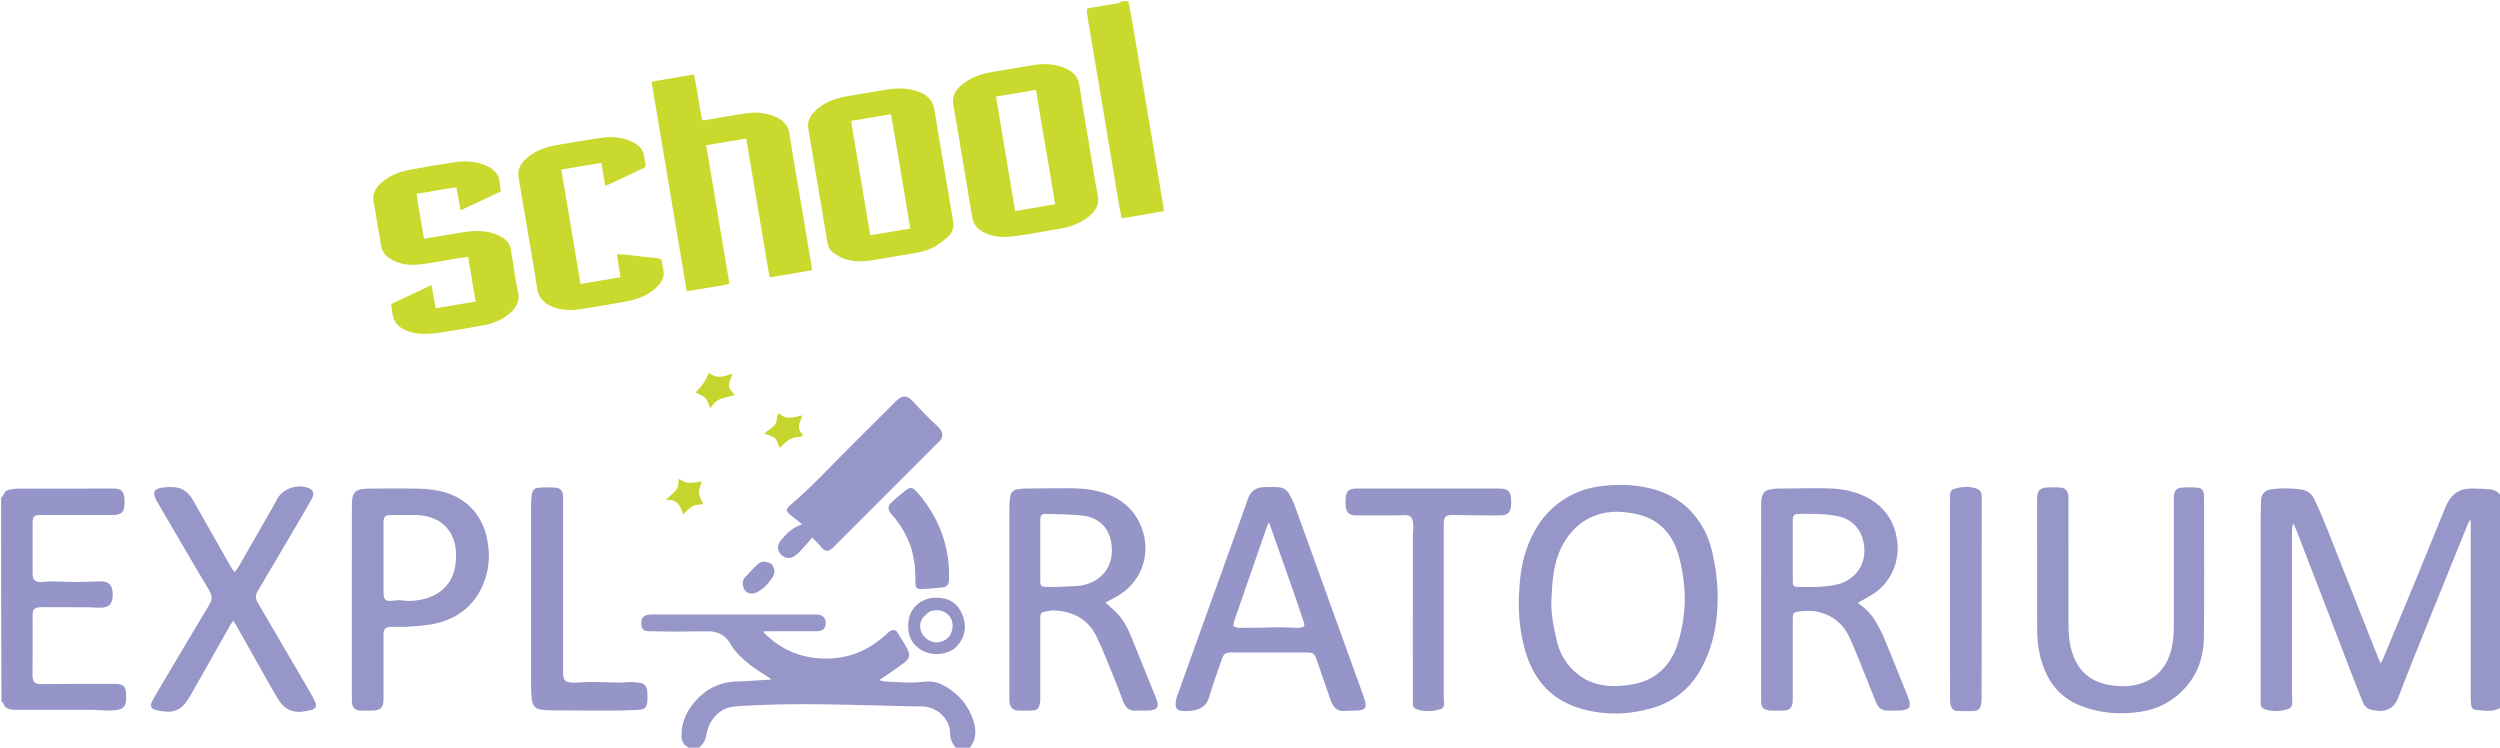 <svg width="4474" height="1338" viewBox="0 0 4474 1338" fill="none" xmlns="http://www.w3.org/2000/svg">
<g clip-path="url(#clip0_420_2)">
<path d="M4476 1267.06C4475.64 1267.49 4475.01 1266.51 4474.97 1266.53C4461.05 1275.03 4446.08 1271.66 4431.32 1270.4C4425.24 1269.88 4422.71 1265.87 4422.16 1260.37C4421.77 1256.4 4421.68 1252.39 4421.68 1248.4C4421.65 1146.41 4421.66 1044.43 4421.66 942.441C4421.66 938.867 4421.66 935.293 4421.66 931.719C4421.13 931.521 4420.61 931.322 4420.09 931.124C4418.92 933.174 4417.49 935.122 4416.61 937.291C4392.38 997.066 4368.1 1056.82 4344.05 1116.67C4326.44 1160.47 4308.66 1204.22 4291.89 1248.35C4282.74 1272.44 4263.57 1275.38 4242.35 1269.89C4235.52 1268.12 4231.04 1262.87 4228.44 1256.46C4222.18 1241.06 4216.09 1225.59 4210.13 1210.08C4188.41 1153.61 4166.78 1097.1 4145.09 1040.62C4133.4 1010.2 4121.67 979.813 4109.89 949.435C4108.48 945.777 4106.67 942.269 4104.22 936.878C4103.09 940.289 4102.26 941.828 4102.11 943.429C4101.79 947.069 4101.69 950.739 4101.69 954.398C4101.67 1049.72 4101.66 1145.04 4101.7 1240.36C4101.7 1245.68 4102.33 1251 4102.26 1256.32C4102.16 1264.45 4099.69 1267.81 4091.81 1269.87C4079.39 1273.12 4066.92 1273.7 4054.44 1269.76C4048.65 1267.94 4045.35 1264.61 4045.66 1258.26C4045.79 1255.6 4045.66 1252.93 4045.66 1250.26C4045.66 1142.94 4045.64 1035.62 4045.69 928.301C4045.69 917.317 4045.96 906.328 4046.38 895.351C4046.79 884.434 4053.06 877.243 4063.93 875.761C4082.12 873.281 4100.38 873.291 4118.54 876.094C4129.1 877.724 4137.27 883.734 4141.72 893.246C4149.61 910.086 4157.01 927.179 4163.88 944.457C4192.77 1017.06 4221.37 1089.77 4250.1 1162.43C4253.11 1170.05 4256.26 1177.61 4260.14 1187.15C4262.41 1183.23 4263.68 1181.51 4264.48 1179.59C4285.02 1130.16 4305.6 1080.75 4325.99 1031.26C4342.95 990.07 4359.77 948.821 4376.48 907.531C4383.74 889.6 4395.44 876.781 4415.48 874.703C4425.66 873.647 4436.07 874.764 4446.37 874.971C4448.02 875.004 4449.66 875.701 4451.28 875.612C4461.4 875.056 4469.38 878.714 4475.48 886.643C4476 1012.71 4476 1139.42 4476 1267.06Z" fill="#9696C9"/>
<path d="M1232.91 1340C1231.6 1338.88 1231.52 1337.11 1230.76 1336.74C1221.98 1332.51 1219.74 1324.92 1219.65 1316.06C1219.42 1293.67 1227.97 1274.5 1241.89 1257.64C1261.78 1233.57 1287.15 1220.38 1318.85 1219.55C1338.72 1219.04 1358.57 1217.38 1380.79 1216.09C1376.89 1213.25 1374.77 1211.47 1372.44 1210.05C1352.78 1198.03 1333.87 1185.03 1318.34 1167.77C1314.61 1163.63 1311.01 1159.13 1308.4 1154.23C1299.71 1137.89 1285.98 1129.99 1267.91 1129.77C1249.93 1129.56 1231.94 1130.28 1213.96 1130.29C1196.64 1130.29 1179.32 1129.94 1162.01 1129.66C1152.37 1129.5 1148.15 1126.05 1147.66 1118.25C1146.95 1106.96 1150.39 1101.77 1160.01 1100.13C1162.94 1099.64 1165.99 1099.68 1168.98 1099.68C1264.64 1099.66 1360.3 1099.66 1455.96 1099.67C1458.62 1099.68 1461.32 1099.6 1463.94 1099.96C1473.62 1101.29 1478.19 1106.77 1477.67 1116.17C1477.2 1124.78 1472.23 1129.53 1462.41 1129.6C1433.75 1129.79 1405.08 1129.67 1376.42 1129.67C1373.23 1129.68 1370.05 1129.67 1366.86 1129.67C1366.66 1130.29 1366.46 1130.91 1366.26 1131.52C1369.8 1134.79 1373.25 1138.14 1376.88 1141.3C1404.51 1165.42 1436.47 1177.49 1473.34 1178.54C1518.3 1179.82 1555.77 1163.74 1588 1133.45C1589.92 1131.64 1592.01 1129.79 1594.36 1128.69C1598.69 1126.68 1602.98 1127 1605.76 1131.45C1611.92 1141.33 1618.31 1151.1 1623.79 1161.35C1629.07 1171.2 1627.9 1178.26 1619.2 1185.13C1608.27 1193.77 1596.49 1201.34 1585.05 1209.33C1581.89 1211.54 1578.64 1213.61 1573.42 1217.08C1578.28 1218.31 1580.91 1219.44 1583.59 1219.58C1598.85 1220.4 1614.11 1221.39 1629.38 1221.52C1639.31 1221.6 1649.25 1220.36 1659.18 1219.66C1670.55 1218.85 1680.97 1222.06 1690.65 1227.63C1715.86 1242.13 1733.69 1262.76 1742.4 1290.86C1745.83 1301.9 1746.55 1313.17 1743.42 1324.14C1741.87 1329.58 1737.52 1334.21 1735.22 1339.6C1727.95 1340 1719.9 1340 1711.71 1339.61C1704.68 1331.62 1700.25 1322.98 1700.33 1312.47C1700.54 1286.43 1676.23 1264.12 1649.47 1264.17C1621.57 1264.22 1593.67 1262.97 1565.77 1262.35C1534.21 1261.64 1502.65 1260.77 1471.08 1260.38C1421.23 1259.77 1371.39 1260.41 1321.62 1263.7C1310.95 1264.41 1300.54 1265.88 1291.28 1271.99C1276.22 1281.93 1267.69 1296.3 1264.47 1313.51C1262.66 1323.17 1259.5 1331.26 1251.67 1337.33C1251.31 1337.61 1251.87 1339.08 1252 1340C1245.94 1340 1239.88 1340 1232.91 1340Z" fill="#9696C9"/>
<path d="M2 890.937C3.232 888.951 5.187 888.118 5.575 886.817C7.673 879.78 12.707 876.635 19.477 875.732C24.389 875.076 29.349 874.39 34.288 874.382C89.583 874.288 144.878 874.322 200.173 874.323C202.172 874.323 204.179 874.213 206.168 874.353C215.982 875.042 220.689 878.691 222.266 888.594C223.23 894.653 223.096 901.069 222.322 907.181C220.983 917.74 214.953 920.42 206.138 921.608C204.501 921.828 202.812 921.675 201.146 921.675C161.507 921.678 121.868 921.679 82.229 921.676C77.63 921.676 72.992 921.269 68.441 921.726C61.575 922.415 59.185 925.049 58.437 931.757C58.216 933.732 58.352 935.749 58.352 937.748C58.348 967.061 58.329 996.374 58.359 1025.69C58.371 1037.79 62.16 1041.65 74.541 1041.59C80.485 1041.56 86.431 1040.33 92.366 1040.4C107.974 1040.6 123.575 1041.54 139.18 1041.56C152.785 1041.59 166.389 1040.52 179.997 1040.39C194.2 1040.26 200.675 1046.58 201.643 1060.72C201.78 1062.71 201.733 1064.71 201.667 1066.71C201.229 1080.03 195.621 1086.58 182.51 1087.46C174.61 1088 166.611 1086.87 158.653 1086.79C141.686 1086.64 124.716 1086.68 107.748 1086.64C102.179 1086.63 96.611 1086.61 91.042 1086.64C83.736 1086.67 76.365 1086.16 69.141 1086.96C61.485 1087.8 58.942 1091.24 58.383 1098.81C58.261 1100.47 58.35 1102.14 58.35 1103.81C58.349 1138.45 58.628 1173.1 58.224 1207.73C58.04 1223.55 65.476 1224.3 75.777 1224.24C118.401 1223.99 161.027 1223.62 203.65 1223.79C222.066 1223.86 225.67 1228.13 225.677 1246.46C225.678 1248.45 225.792 1250.46 225.643 1252.45C224.803 1263.7 220.787 1268.56 209.576 1270.51C203.749 1271.52 197.704 1271.64 191.766 1271.56C183.819 1271.46 175.881 1270.42 167.937 1270.4C121.97 1270.28 76.001 1270.35 30.033 1270.32C26.71 1270.32 23.312 1270.47 20.081 1269.85C13.621 1268.63 8.058 1266 6.005 1258.85C5.593 1257.41 4.198 1256.26 2.628 1255.49C2 1134.62 2 1013.25 2 890.937Z" fill="#9595C9"/>
<path d="M2019.33 2C2023.97 25.192 2027.97 48.377 2031.89 71.576C2039.7 117.68 2047.48 163.788 2055.22 209.9C2062.21 251.441 2069.12 292.992 2076.1 334.533C2077.86 344.997 2079.79 355.431 2081.52 365.899C2082.11 369.456 2082.31 373.077 2082.82 377.867C2057.58 382.185 2032.91 386.405 2007.25 390.796C2005.55 381.989 2003.82 374.005 2002.47 365.958C1993.5 312.312 1984.66 258.643 1975.67 205.001C1966.67 151.366 1957.52 97.756 1948.49 44.128C1947.27 36.926 1946.35 29.676 1945.25 22.454C1944.23 15.762 1944.52 15.272 1951.2 14.148C1967.88 11.338 1984.58 8.628 2001.24 5.728C2003.37 5.358 2005.34 4.089 2006.69 2.619C2007.5 2 2009 2 2011.1 2.623C2013.14 2.83 2014.57 2.415 2016 2C2016.89 2 2017.78 2 2019.33 2Z" fill="#CAD92D"/>
<path d="M2015.33 2C2014.57 2.415 2013.14 2.83 2011.85 2.623C2012.89 2 2013.78 2 2015.33 2Z" fill="black"/>
<path d="M2967.52 1263.73C2922.15 1278.97 2876.93 1281.42 2831.47 1268.84C2778.99 1254.32 2746.09 1219.41 2730.53 1167.85C2720.26 1133.82 2716.74 1098.82 2718.45 1063.41C2719.7 1037.55 2722.39 1011.79 2730.51 986.96C2742.16 951.324 2761.01 920.692 2791.93 898.385C2812.57 883.498 2835.65 874.222 2860.61 870.664C2891.69 866.232 2922.91 866.576 2953.64 874.045C2995.19 884.144 3027.02 907.63 3048.05 944.976C3058.42 963.382 3063.89 983.626 3067.72 1004.31C3072.77 1031.53 3074.92 1059.02 3073.56 1086.63C3071.62 1126.25 3062.71 1164.24 3043.09 1199.06C3025.98 1229.42 3000.87 1250.93 2967.52 1263.73ZM2837.34 1215.88C2841.92 1217.86 2846.39 1220.14 2851.08 1221.78C2874.04 1229.81 2897.41 1228.82 2920.95 1224.83C2937.64 1221.99 2952.99 1216.03 2966.47 1205.72C2986.06 1190.73 2997.38 1170.2 3003.98 1147.02C3012.38 1117.51 3016.63 1087.53 3014.59 1056.59C3013.19 1035.21 3009.88 1014.34 3004.15 993.83C2997.13 968.692 2984.04 947.494 2961.65 933.051C2946.8 923.472 2930.1 919.737 2912.77 917.232C2858.14 909.334 2814.44 935.1 2792.3 983.634C2779.47 1011.75 2778.03 1042.13 2776.43 1072.32C2775.12 1097.11 2780.15 1121.24 2785.63 1145.23C2792.57 1175.61 2809.16 1199.13 2837.34 1215.88Z" fill="#9696C9"/>
<path d="M1297.28 509.941C1274.29 513.709 1252.12 517.373 1228.97 521.199C1207.89 395.648 1187.05 271.494 1166.01 146.157C1191.4 141.821 1216.09 137.605 1241.91 133.197C1248.13 160.599 1250.66 187.935 1256.77 215.131C1258.64 215.131 1260.23 215.353 1261.74 215.098C1286.6 210.904 1311.38 206.098 1336.34 202.598C1353.61 200.176 1370.86 201.905 1387.22 208.72C1401.27 214.571 1410.4 223.619 1412.89 239.981C1420.05 286.867 1428.44 333.564 1436.32 380.339C1441.89 413.383 1447.43 446.432 1452.96 479.482C1453.11 480.389 1452.98 481.344 1452.98 483.722C1428.11 487.9 1403.15 492.093 1377.18 496.455C1363.22 413.333 1349.45 331.341 1335.46 248.001C1311.56 251.961 1288.21 255.83 1263.81 259.872C1277.69 342.613 1291.44 424.631 1305.34 507.576C1302.91 508.335 1300.5 509.086 1297.28 509.941Z" fill="#CAD92D"/>
<path d="M1861.68 1255.07C1859.2 1269.5 1856.96 1271.47 1843.47 1271.66C1836.81 1271.76 1830.14 1271.81 1823.48 1271.65C1813.21 1271.41 1808.25 1267.13 1806.62 1257.03C1806.14 1254.1 1806.33 1251.06 1806.33 1248.06C1806.32 1133.78 1806.3 1019.49 1806.39 905.212C1806.39 899.608 1807.07 893.961 1807.94 888.414C1809.04 881.486 1813.2 877.048 1820.24 875.796C1824.14 875.103 1828.1 874.429 1832.04 874.381C1859.35 874.047 1886.65 873.671 1913.96 873.731C1932.59 873.772 1951.2 875.278 1969.21 880.228C2007.19 890.662 2034.17 913.858 2045.65 951.959C2059.13 996.703 2040.26 1045.83 1996.12 1068.73C1990.23 1071.79 1984.45 1075.04 1978.31 1078.37C1985.08 1084.47 1991.92 1090 1998.01 1096.26C2010.02 1108.6 2017.99 1123.59 2024.42 1139.39C2039.2 1175.72 2053.7 1212.16 2068.5 1248.48C2075.13 1264.76 2072.79 1271.33 2052.66 1271.66C2045.99 1271.77 2039.3 1271.31 2032.67 1271.76C2021.18 1272.54 2014.53 1266.51 2010.59 1256.71C2006.12 1245.62 2002.35 1234.24 1997.79 1223.18C1986.14 1194.92 1975.45 1166.17 1962.09 1138.73C1947.05 1107.84 1919.95 1093.83 1886.14 1092.46C1881.25 1092.26 1876.25 1093.37 1871.37 1094.26C1862.95 1095.79 1861.7 1097.38 1861.7 1106.24C1861.66 1151.22 1861.68 1196.2 1861.68 1241.18C1861.68 1245.51 1861.68 1249.84 1861.68 1255.07ZM1931.15 1048.37C1932.8 1048.16 1934.46 1048.05 1936.09 1047.72C1969.99 1040.94 1993.69 1015.45 1989.34 975.443C1985.82 942.951 1964.49 925.255 1935.16 922.451C1914.71 920.496 1894.08 920.326 1873.52 919.765C1863.59 919.494 1861.84 921.496 1861.71 931.372C1861.56 942.684 1861.68 954 1861.68 965.314C1861.68 989.939 1861.61 1014.56 1861.71 1039.19C1861.75 1048.8 1863.24 1050.19 1872.68 1050.31C1879.67 1050.39 1886.67 1050.52 1893.65 1050.28C1905.57 1049.87 1917.48 1049.19 1931.15 1048.37Z" fill="#9595C8"/>
<path d="M3249.99 873.666C3274.64 873.607 3298.3 874.231 3320.98 881.762C3362.43 895.529 3388.93 923.435 3395.14 967.158C3400.74 1006.52 3381.96 1046.13 3348.75 1065.02C3340.98 1069.44 3333.27 1073.98 3324.75 1078.92C3338.04 1088.29 3348.99 1098.94 3356.73 1112.38C3362.03 1121.58 3367.28 1130.92 3371.34 1140.7C3385.98 1176 3400.12 1211.51 3414.38 1246.98C3415.74 1250.34 3417.02 1253.86 3417.54 1257.42C3418.67 1265.22 3416.47 1268.38 3408.71 1270.3C3405.22 1271.16 3401.53 1271.5 3397.92 1271.62C3391.59 1271.82 3385.24 1271.42 3378.93 1271.73C3368.53 1272.24 3361.79 1267.22 3357.89 1258.13C3353.7 1248.36 3350.01 1238.37 3346 1228.52C3334.36 1199.89 3323.32 1170.98 3310.79 1142.73C3299.67 1117.66 3280.54 1100.93 3253.16 1094.93C3241.69 1092.41 3230.02 1092.99 3218.49 1094.45C3209.64 1095.58 3208.36 1097.56 3208.36 1107.03C3208.33 1153.69 3208.34 1200.35 3208.34 1247C3208.34 1249.33 3208.41 1251.67 3208.33 1254C3207.85 1266.7 3203.09 1271.48 3190.59 1271.65C3183.26 1271.75 3175.89 1272.14 3168.61 1271.55C3153.76 1270.36 3151.95 1264.86 3151.67 1254.28C3151.62 1252.29 3151.66 1250.29 3151.66 1248.29C3151.66 1134.31 3151.65 1020.34 3151.69 906.367C3151.69 901.384 3151.7 896.308 3152.59 891.438C3154.16 882.838 3158.96 876.93 3168.24 875.747C3171.85 875.288 3175.44 874.44 3179.06 874.388C3202.37 874.052 3225.68 873.887 3249.99 873.666ZM3208.33 987C3208.33 1004.64 3208.25 1022.28 3208.37 1039.92C3208.44 1048.98 3209.76 1050.23 3218.88 1050.31C3230.86 1050.42 3242.87 1050.87 3254.82 1050.18C3265.68 1049.55 3276.67 1048.46 3287.26 1046.07C3315.23 1039.74 3339.46 1015.41 3336.28 979.311C3333.9 952.22 3318.42 929.84 3288.95 923.751C3266.34 919.08 3243.39 919.517 3220.48 919.694C3210.09 919.774 3208.4 921.536 3208.36 932.084C3208.28 949.722 3208.33 967.361 3208.33 987Z" fill="#9696C9"/>
<path d="M2286 1167.68C2258.35 1167.68 2231.69 1167.66 2205.04 1167.68C2192.55 1167.7 2190.12 1169.45 2186.18 1181.05C2178.81 1202.77 2170.48 1224.23 2164.37 1246.3C2159.41 1264.27 2147.03 1270.25 2130.82 1272.2C2125.9 1272.79 2120.83 1272.54 2115.84 1272.27C2107.51 1271.81 2103.55 1267.91 2103.79 1259.69C2103.93 1255.14 2104.91 1250.43 2106.44 1246.12C2119.67 1208.85 2133.09 1171.65 2146.49 1134.44C2169.11 1071.6 2191.78 1008.77 2214.39 945.917C2220.69 928.404 2227.15 910.939 2232.99 893.274C2237.55 879.499 2246.92 872.558 2261 871.85C2269.86 871.405 2278.79 871.326 2287.64 871.864C2296.07 872.376 2302.95 876.557 2307.14 884.011C2310.71 890.359 2314.16 896.889 2316.64 903.714C2350.6 997.447 2384.38 1091.25 2418.2 1185.03C2425.87 1206.29 2433.7 1227.48 2441.14 1248.82C2447.45 1266.97 2443.91 1271.59 2424.61 1271.7C2418.3 1271.74 2411.97 1271.94 2405.67 1272.38C2395.81 1273.08 2389.03 1268.38 2384.43 1260.27C2382.32 1256.56 2381.05 1252.34 2379.64 1248.26C2371.7 1225.35 2363.87 1202.39 2355.91 1179.48C2352.5 1169.64 2349.71 1167.72 2338.98 1167.69C2321.65 1167.64 2304.33 1167.68 2286 1167.68ZM2314.14 1056.94C2299.98 1016.82 2285.82 976.706 2271.03 934.812C2269.28 938.021 2268.5 939.076 2268.09 940.258C2248.33 997.059 2228.59 1053.86 2208.96 1110.71C2207.92 1113.7 2207.83 1117.02 2207.2 1120.77C2210.88 1121.91 2213.65 1123.47 2216.44 1123.5C2230.08 1123.66 2243.73 1123.48 2257.37 1123.27C2267.33 1123.13 2277.28 1122.47 2287.23 1122.54C2299.51 1122.64 2311.78 1123.43 2324.05 1123.55C2327.2 1123.58 2330.35 1122.21 2333.63 1121.46C2333.9 1119.13 2334.66 1117.34 2334.2 1115.95C2327.73 1096.76 2321.1 1077.62 2314.14 1056.94Z" fill="#9595C9"/>
<path d="M1708.34 201.424C1707.54 196.299 1707.03 192.011 1706.17 187.794C1703.15 172.968 1709.61 161.951 1720.22 152.648C1737.09 137.836 1757.56 131.675 1779.19 128.18C1801.77 124.531 1824.29 120.455 1846.87 116.8C1868.14 113.359 1889.05 113.675 1909.06 123.228C1921.64 129.231 1929.33 138.327 1931.56 152.563C1937.45 190.236 1943.95 227.814 1950.22 265.428C1954.97 293.88 1959.22 322.428 1964.7 350.737C1967.16 363.41 1962.87 372.954 1954.92 381.505C1945.96 391.146 1934.73 397.592 1922.49 402.375C1905.93 408.84 1888.35 410.625 1871.08 413.69C1851.5 417.164 1831.89 420.666 1812.16 423.035C1792.8 425.359 1773.64 424.119 1756.34 413.426C1747.41 407.908 1741.82 400.246 1740.06 389.606C1730.87 334 1721.5 278.425 1712.16 222.843C1711.01 215.981 1709.7 209.144 1708.34 201.424ZM1864.49 224.331C1861.04 203.486 1857.59 182.641 1853.99 160.868C1829.56 164.944 1806.19 168.844 1782.36 172.82C1793.91 241.655 1805.3 309.467 1816.75 377.72C1841.34 373.503 1864.65 369.505 1888.33 365.444C1880.43 318.109 1872.75 272.045 1864.49 224.331Z" fill="#CAD92D"/>
<path d="M1674.45 440.559C1660.85 448.235 1646.61 451.329 1632.15 453.76C1609.26 457.609 1586.4 461.595 1563.5 465.371C1546.34 468.202 1529.03 469.197 1512.32 463.611C1504.63 461.037 1497.27 456.653 1490.67 451.841C1483.99 446.976 1481.55 439.142 1480.21 431.007C1473.18 388.482 1466.01 345.982 1458.87 303.478C1454.74 278.956 1450.47 254.461 1446.49 229.916C1444.73 219.048 1448.23 209.794 1455.71 201.632C1471.85 184.013 1492.85 176.427 1515.46 172.348C1538.63 168.17 1561.91 164.664 1585.11 160.652C1606.43 156.966 1627.32 156.957 1647.66 165.697C1661.95 171.837 1670 181.728 1672.49 197.671C1680.27 247.458 1689.08 297.086 1697.46 346.78C1700.27 363.453 1702.92 380.154 1705.79 396.815C1707.59 407.245 1704.15 416.241 1697.04 423.194C1690.46 429.618 1682.47 434.597 1674.45 440.559ZM1555.78 411.402C1556.3 414.241 1556.81 417.081 1557.52 421.006C1581.67 417.001 1605.07 413.123 1629.11 409.137C1617.38 340.351 1606.6 272.422 1594.51 204.364C1570.11 208.472 1547.07 212.351 1523.42 216.333C1524.03 220.994 1524.4 224.588 1524.99 228.144C1531.28 265.765 1537.59 303.384 1543.94 340.995C1547.81 363.889 1551.76 386.767 1555.78 411.402Z" fill="#CAD92D"/>
<path d="M3885.61 1163.31C3889.08 1148.86 3890.32 1135 3890.32 1121C3890.33 1046.02 3890.32 971.049 3890.33 896.073C3890.33 893.075 3890.12 890.047 3890.46 887.083C3891.52 877.782 3895.72 873.21 3905.11 872.542C3913.7 871.931 3922.41 871.927 3931 872.554C3940.27 873.232 3943.72 877.41 3944.31 886.761C3944.43 888.753 3944.35 890.759 3944.35 892.758C3944.35 975.398 3944.98 1058.05 3944.09 1140.68C3943.61 1185.29 3926.24 1222.83 3889.58 1249.88C3872.45 1262.52 3852.87 1270.17 3831.95 1273.54C3794.5 1279.58 3757.71 1276.72 3722.27 1262.47C3692.71 1250.58 3672 1229.54 3659.61 1200.23C3649.62 1176.58 3645.79 1151.71 3645.72 1126.27C3645.53 1049.63 3645.64 972.991 3645.66 896.349C3645.67 880.759 3646.49 872.134 3668.54 872.142C3674.51 872.145 3680.52 871.961 3686.45 872.461C3696.27 873.289 3700.64 877.845 3701.58 887.643C3701.84 890.286 3701.67 892.971 3701.67 895.636C3701.68 969.946 3701.63 1044.26 3701.71 1118.56C3701.73 1134.88 3703.23 1151.02 3708.05 1166.79C3718.56 1201.2 3741.7 1220.75 3777.02 1226.23C3793.25 1228.75 3809.59 1229.01 3825.5 1224.85C3854.34 1217.31 3873.66 1199.08 3883.29 1170.76C3884.04 1168.56 3884.73 1166.33 3885.61 1163.31Z" fill="#9696C9"/>
<path d="M470.436 938.409C479.332 922.731 488.231 907.883 496.315 892.605C505.522 875.205 530.959 865.764 550.881 872.967C560.491 876.442 563.157 883.072 558.074 892.482C550.965 905.644 543.238 918.477 535.66 931.383C510.903 973.545 486.23 1015.76 461.182 1057.75C456.602 1065.42 457.283 1071.81 461.562 1079.09C492.565 1131.86 523.42 1184.71 554.232 1237.59C557.906 1243.89 561.432 1250.35 564.316 1257.04C567.116 1263.53 565.074 1268.37 558.258 1270.21C534.312 1276.69 513.45 1276.79 498.074 1251.63C482.65 1226.38 468.593 1200.31 454 1174.56C443.343 1155.75 432.808 1136.88 422.166 1118.07C420.889 1115.81 419.285 1113.73 417.337 1110.84C415.286 1113.91 413.551 1116.19 412.153 1118.66C388.71 1160.03 365.336 1201.45 341.863 1242.8C339.08 1247.71 335.988 1252.46 332.724 1257.06C324.36 1268.85 312.693 1274.32 298.397 1273.56C291.826 1273.21 285.176 1272.2 278.819 1270.51C270.154 1268.22 268.037 1263.58 272.054 1255.61C276.54 1246.72 281.699 1238.15 286.791 1229.57C316.164 1180.08 345.479 1130.57 375.134 1081.25C380.524 1072.29 379.38 1064.7 374.309 1056.3C360.385 1033.24 346.779 1009.98 333.138 986.744C315.963 957.489 298.805 928.224 281.779 898.883C271.138 880.546 274.735 873.673 295.706 872.027C301.004 871.612 306.389 871.39 311.669 871.84C326.821 873.13 337.551 881.212 344.936 894.266C367.367 933.918 389.848 973.543 412.383 1013.14C414.287 1016.48 416.744 1019.51 419.856 1024.01C422.97 1019.72 425.519 1016.79 427.423 1013.49C441.713 988.715 455.876 963.871 470.436 938.409Z" fill="#9696C9"/>
<path d="M868.147 950.081C878.101 983.887 877.417 1016.63 863.535 1048.28C847.269 1085.36 817.798 1107.26 778.931 1115.99C762.881 1119.59 746.118 1120.26 729.623 1121.53C719.358 1122.32 708.975 1121.46 698.664 1121.84C690.121 1122.16 686.896 1125.73 686.373 1134.24C686.23 1136.56 686.344 1138.9 686.344 1141.23C686.343 1177.87 686.364 1214.51 686.334 1251.15C686.321 1266.36 681.132 1271.58 666.096 1271.67C659.102 1271.7 652.098 1271.89 645.115 1271.61C635.52 1271.21 630.556 1266.29 629.739 1256.74C629.513 1254.09 629.659 1251.41 629.659 1248.75C629.656 1134.84 629.647 1020.93 629.688 907.024C629.69 902.042 629.75 897 630.487 892.092C631.794 883.385 636.579 877.423 645.636 875.833C649.858 875.092 654.161 874.41 658.43 874.393C688.405 874.27 718.395 873.775 748.353 874.504C771.99 875.08 795.434 878.192 816.881 889.294C842.013 902.305 858.661 922.721 868.147 950.081ZM719.018 921.663C712.691 921.663 706.363 921.599 700.037 921.678C689.006 921.816 686.396 924.225 686.373 935.179C686.283 977.47 686.271 1019.76 686.379 1062.05C686.408 1073.25 690.882 1076.48 702.206 1075.15C708.774 1074.38 715.644 1073.55 722.051 1074.65C733.165 1076.55 744.04 1074.87 754.587 1072.88C764.165 1071.08 773.899 1067.35 782.252 1062.3C807.225 1047.21 815.767 1022.87 816.236 995.231C816.986 951.097 789.126 922.625 744.988 921.689C736.999 921.52 729.004 921.664 719.018 921.663Z" fill="#9696C9"/>
<path d="M917.877 468.25C920.808 486.464 922.647 504.054 926.784 521.086C931.275 539.575 923.499 551.902 910.154 562.527C897.122 572.904 882.055 579.045 865.866 582.063C842.396 586.439 818.839 590.393 795.243 594.028C783.476 595.841 771.544 597.409 759.678 597.475C750.524 597.526 741.025 596.152 732.264 593.489C715.086 588.267 703.455 577.358 701.864 558.198C701.484 553.627 700.665 549.093 699.981 544.049C723.765 532.882 747.184 521.887 772.153 510.164C774.788 524.48 777.248 537.837 779.809 551.748C803.943 547.621 827 543.679 851.151 539.55C846.66 512.783 842.292 486.75 837.746 459.652C830.548 460.637 823.738 461.417 816.98 462.521C795.064 466.101 773.267 470.689 751.232 473.184C731.851 475.378 712.714 473.08 695.856 461.487C688.308 456.296 683.782 449.24 682.231 440.334C677.567 413.548 672.855 386.769 668.503 359.931C666.246 346.011 672.951 335.445 682.887 326.695C697.009 314.259 713.962 307.482 732.163 304.098C758.895 299.128 785.688 294.395 812.583 290.432C831.406 287.659 850.256 288.143 868.316 295.598C882.818 301.585 893.141 310.797 894.316 327.643C894.656 332.519 895.711 337.346 896.474 342.431C872.472 353.732 849.105 364.734 824.295 376.416C821.728 362.648 819.333 349.796 816.675 335.534C793.155 337.725 770.154 343.592 745.428 346.711C749.282 373.888 754.299 400.069 758.877 427.209C772.284 425.01 784.958 422.834 797.665 420.87C817.975 417.73 838.027 412.655 858.86 413.512C872.066 414.056 884.496 417.104 896.105 423.289C906.332 428.738 913.226 436.663 914.527 448.789C915.197 455.031 916.682 461.186 917.877 468.25Z" fill="#C9D92D"/>
<path d="M1030 254.008C1047.56 251.179 1064.19 247.908 1080.97 246.02C1098.73 244.022 1116.15 246.2 1132.46 254.335C1143.87 260.026 1151.67 268.335 1153.14 281.591C1155.35 301.555 1160.42 296.907 1140.27 306.201C1122.76 314.276 1105.39 322.632 1087.94 330.836C1086.79 331.377 1085.53 331.679 1083.22 332.47C1080.82 318.797 1078.52 305.639 1076.03 291.441C1051.94 295.485 1028.59 299.404 1004.52 303.444C1016.01 371.973 1027.34 439.527 1038.85 508.184C1062.82 504.121 1086.17 500.162 1110.3 496.071C1108.15 482.121 1106.12 468.926 1103.94 454.736C1111.63 455.326 1117.78 455.638 1123.9 456.297C1141.36 458.179 1158.78 460.434 1176.27 462.027C1181.41 462.495 1184.19 463.682 1184.66 469.332C1185.13 474.913 1187.1 480.365 1187.61 485.947C1188.75 498.376 1182.26 507.576 1173.65 515.401C1157.84 529.762 1138.56 536.514 1117.89 540.009C1091.4 544.488 1064.98 549.394 1038.4 553.282C1021.18 555.802 1003.85 555.276 987.396 548.443C972.992 542.459 963.991 532.78 961.36 516.224C951.577 454.655 940.808 393.242 930.415 331.769C929.695 327.517 929.154 323.23 928.302 319.005C925.788 306.527 929.565 296.119 938.263 287.123C953.514 271.352 972.919 264.113 993.82 260.097C1005.54 257.844 1017.37 256.13 1030 254.008Z" fill="#C9D92D"/>
<path d="M1676.36 794.242C1615.32 855.279 1554.71 915.735 1494.33 976.415C1484.11 986.686 1478.57 991.026 1466.62 975.577C1462.79 970.617 1457.8 966.547 1453.47 962.197C1446.23 970.426 1439.19 978.637 1431.89 986.609C1429.22 989.529 1426.1 992.135 1422.88 994.442C1413.9 1000.86 1404.33 999.687 1396.97 991.553C1390.61 984.52 1390.72 975.276 1397.4 967.128C1407.38 954.952 1418.27 943.894 1435.52 938.236C1429.86 933.711 1425.38 930.113 1420.88 926.545C1419.31 925.307 1417.67 924.176 1416.1 922.941C1405.54 914.611 1405.43 911.57 1415.44 903.009C1437.19 884.412 1457.68 864.554 1477.66 844.043C1516.47 804.202 1556.17 765.229 1595.5 725.896C1599.26 722.142 1602.76 718.093 1606.81 714.692C1614.88 707.918 1622.28 707.871 1630.1 714.787C1634.81 718.954 1638.71 724.024 1643.15 728.51C1654.87 740.343 1666.28 752.525 1678.59 763.717C1688.92 773.114 1689.09 783.877 1678.29 792.326C1677.77 792.734 1677.34 793.263 1676.36 794.242Z" fill="#9696C9"/>
<path d="M2616 874.317C2639 874.317 2661 874.277 2683 874.331C2699.22 874.37 2704.25 879.502 2704.34 895.973C2704.36 899.635 2704.5 903.337 2704.04 906.952C2702.78 916.827 2697.52 921.902 2687.53 922.236C2676.55 922.603 2665.54 922.416 2654.54 922.326C2636.55 922.178 2618.57 922.002 2600.58 921.67C2587.32 921.425 2583.71 924.611 2583.7 937.711C2583.67 1040.71 2583.68 1143.7 2583.71 1246.69C2583.71 1251.01 2584.21 1255.33 2584.3 1259.65C2584.39 1264.57 2582.04 1268.07 2577.3 1269.35C2564.61 1272.78 2551.78 1274.14 2538.92 1270.36C2529.78 1267.68 2528.35 1265.66 2528.34 1256.16C2528.29 1214.5 2528.32 1172.84 2528.32 1131.17C2528.32 1073.17 2528.3 1015.18 2528.36 957.182C2528.36 953.224 2529.2 949.269 2529.25 945.307C2529.31 941.37 2529.3 937.336 2528.53 933.504C2526.86 925.227 2523.37 922.253 2514.93 921.825C2510.3 921.59 2505.63 922.3 2500.97 922.311C2476.31 922.369 2451.64 922.438 2426.98 922.302C2414.53 922.233 2409.45 917.639 2408.19 905.188C2407.65 899.937 2407.72 894.518 2408.36 889.279C2409.55 879.575 2414.34 875.256 2424.01 874.383C2426.66 874.145 2429.34 874.319 2432.01 874.318C2493.01 874.317 2554 874.317 2616 874.317Z" fill="#9595C8"/>
<path d="M1158.17 1234.51C1158.39 1242.53 1159.35 1249.88 1158.3 1256.92C1156.81 1266.83 1152.61 1269.9 1142.86 1270.31C1129.57 1270.87 1116.28 1271.58 1102.99 1271.61C1065.69 1271.7 1028.39 1271.51 991.097 1271.31C984.509 1271.28 977.916 1270.79 971.34 1270.3C959.112 1269.39 952.967 1263.73 951.743 1251.8C950.932 1243.89 950.381 1235.91 950.375 1227.97C950.288 1118.97 950.299 1009.98 950.372 900.983C950.375 896.037 950.96 891.059 951.671 886.154C952.956 877.286 955.575 873.514 963.764 872.812C974.305 871.909 985.037 872.046 995.592 872.899C1002.59 873.464 1006.54 878.624 1007.51 885.756C1007.91 888.705 1007.68 891.744 1007.68 894.742C1007.68 996.404 1007.68 1098.07 1007.69 1199.73C1007.69 1218.91 1010.42 1221.8 1029.49 1221.6C1039.78 1221.49 1050.06 1220.35 1060.34 1220.41C1076.62 1220.5 1092.9 1221.36 1109.19 1221.58C1115.13 1221.65 1121.09 1220.43 1127.03 1220.52C1133.63 1220.62 1140.31 1221.06 1146.79 1222.25C1152.81 1223.36 1156.48 1227.72 1158.17 1234.51Z" fill="#9595C8"/>
<path d="M3489.66 1172C3489.66 1078.7 3489.66 986.398 3489.67 894.096C3489.67 891.098 3489.7 888.099 3489.72 885.101C3489.76 880.172 3492.35 876.422 3496.68 875.085C3509.89 871.006 3523.33 869.521 3536.8 874.212C3543.52 876.554 3546.5 880.771 3546.49 888.46C3546.27 1009.42 3546.34 1130.37 3546.32 1251.33C3546.32 1253.66 3546.2 1256 3545.86 1258.3C3544.41 1267.81 3541.01 1272.11 3532.11 1272.43C3522.25 1272.77 3512.35 1272.72 3502.48 1272.33C3494.91 1272.02 3491.51 1266.78 3490.43 1259.91C3489.86 1256.32 3489.7 1252.62 3489.7 1248.97C3489.64 1223.65 3489.66 1198.32 3489.66 1172Z" fill="#9797CB"/>
<path d="M1629.94 978.378C1622.15 956.779 1611.18 937.953 1596.38 921.398C1595.27 920.16 1594.11 918.939 1593.19 917.572C1588.75 911.044 1588.98 905.156 1594.83 899.757C1603.11 892.11 1611.64 884.684 1620.48 877.701C1628.62 871.28 1633.14 871.791 1640.19 879.659C1667.07 909.699 1685.53 944.127 1693.92 983.757C1697.66 1001.4 1698.93 1019.22 1698.34 1037.21C1698.04 1046.1 1694.89 1050.29 1686.2 1051.3C1674.03 1052.73 1661.78 1053.72 1649.54 1054.22C1640.57 1054.59 1638.69 1052.29 1638.35 1043.03C1638.1 1036.39 1638.1 1029.74 1637.88 1023.1C1637.37 1008.09 1634.39 993.504 1629.94 978.378Z" fill="#9595C9"/>
<path d="M1674.17 1069.65C1696.56 1069.11 1712.64 1078.49 1721.33 1097.84C1730.28 1117.77 1728.4 1137.45 1714 1154.77C1701.37 1169.95 1675.06 1174.91 1655.33 1166.43C1631.91 1156.36 1622.04 1135.99 1626.23 1109.3C1629.57 1088.03 1647.88 1070.3 1674.17 1069.65ZM1663.75 1094.35C1660.47 1097.14 1656.93 1099.67 1653.96 1102.76C1646.3 1110.73 1644.88 1120.14 1648.61 1130.38C1652.93 1142.23 1666.57 1150.92 1678.48 1149.56C1692.66 1147.95 1702.32 1138.72 1704.42 1124.8C1707.85 1102 1687.41 1085.85 1663.75 1094.35Z" fill="#9494C6"/>
<path d="M1305.87 695.532C1308.92 699.781 1311.76 703.316 1314.75 707.038C1282.45 715.03 1282.45 715.03 1271.22 730.684C1268.37 724.391 1266.84 717.159 1262.51 712.539C1258.12 707.848 1250.97 705.735 1244.78 702.352C1248.94 697.615 1254.24 692.564 1258.33 686.672C1262.41 680.783 1265.28 674.054 1269.02 667.078C1281.95 678.342 1295.83 674.429 1310.47 668.275C1309.59 678.098 1301.41 685.454 1305.87 695.532Z" fill="#C6D52E"/>
<path d="M1433.13 751.641C1428.19 761.558 1428.15 770.188 1437.2 778.091C1434.9 779.784 1433.16 782.17 1431.53 782.094C1417.07 781.419 1407.11 789.09 1398.32 799.21C1397.68 799.953 1396.85 800.546 1396.06 801.145C1395.82 801.325 1395.42 801.288 1395.29 801.312C1392.58 795.469 1391.17 788.32 1386.85 784.259C1382.4 780.071 1375.12 778.888 1368.52 776.157C1370.3 772.526 1374.17 770.562 1377.58 768.323C1385.19 763.32 1390.83 757.414 1390.39 747.389C1390.29 745.19 1392.16 742.906 1393.78 739.134C1406.76 752.515 1420.86 746.57 1435.83 743.269C1434.73 746.869 1434.12 748.903 1433.13 751.641Z" fill="#C6D52E"/>
<path d="M1247.82 863.095C1250.72 862.241 1252.91 861.723 1255.7 861.062C1253.8 868.918 1250.43 875.954 1250.95 882.691C1251.47 889.453 1255.86 895.917 1258.48 902.313C1239.83 903.845 1239.28 904.113 1222.37 920.682C1218.15 906.005 1212.43 892.889 1191.42 894.691C1198.44 888.12 1203.71 883.53 1208.57 878.549C1214.04 872.956 1214.68 865.603 1214.29 857.013C1220.3 859.654 1225.07 862.792 1230.25 863.741C1235.67 864.735 1241.47 863.624 1247.82 863.095Z" fill="#C6D52E"/>
<path d="M1380.47 1009.19C1388.05 1018.19 1387.36 1026.58 1381.19 1035.24C1373.75 1045.68 1365.17 1054.86 1353.45 1060.42C1343.42 1065.16 1332.84 1060.72 1330.29 1050.6C1328.82 1044.78 1328.35 1038.45 1332.92 1033.55C1340.83 1025.06 1348.52 1016.24 1357.35 1008.81C1364.01 1003.2 1372.3 1004.57 1380.47 1009.19Z" fill="#9595C8"/>
</g>
<defs>
<clipPath id="clip0_420_2">
<rect width="4474" height="1338" fill="white"/>
</clipPath>
</defs>
</svg>
